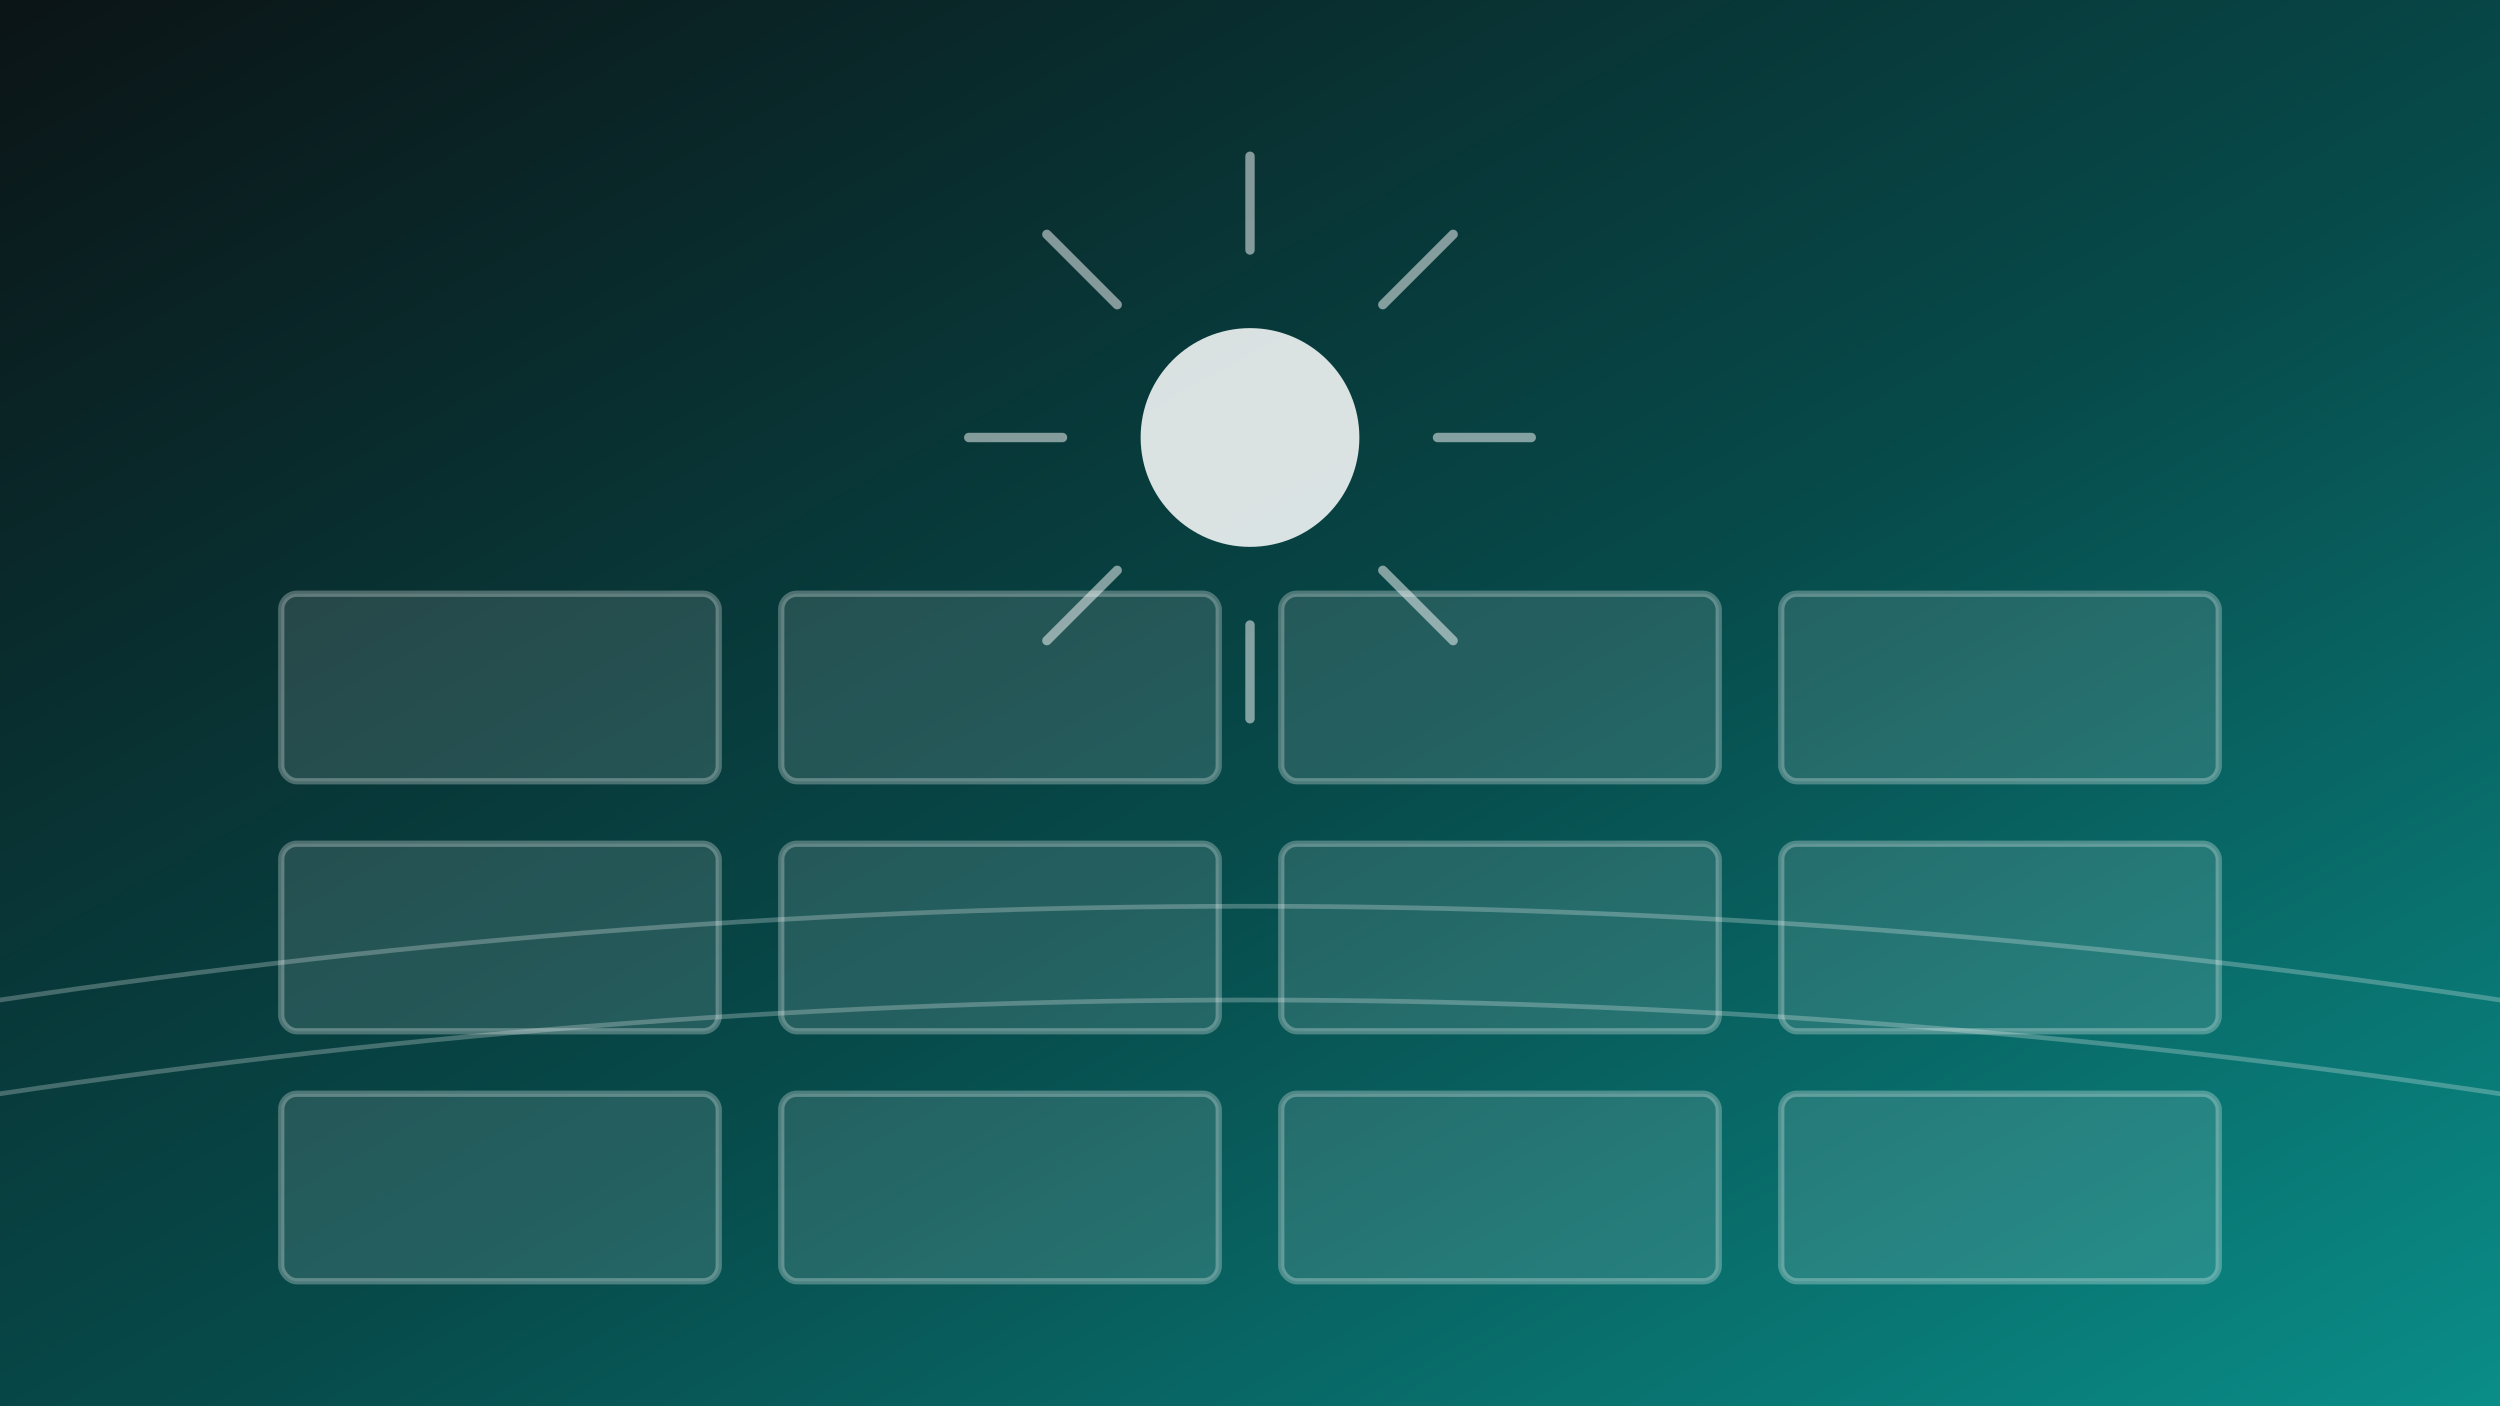 <svg xmlns='http://www.w3.org/2000/svg' viewBox='0 0 1600 900'>
  <rect x="0" y="0" width="1600" height="900" fill="#333333" stroke="none"/>
  <defs>
    <linearGradient id='bg' x1='0' y1='0' x2='1' y2='1'><stop offset='0%' stop-color='#0b1416'/><stop offset='55%' stop-color='#074b4b'/><stop offset='100%' stop-color='#0a8d88'/></linearGradient>
  </defs>
  <rect width='1600' height='900' fill='url(#bg)'/>
  
    <g stroke='rgba(255,255,255,.25)' stroke-width='3' fill='none' stroke-linecap='round' stroke-linejoin='round'>
      <path d='M0 640 Q800 520 1600 640' />
      <path d='M0 700 Q800 580 1600 700' />
    </g>
    <g transform='translate(800,280)'>
      <circle cx='0' cy='0' r='70' fill='rgba(255,255,255,.85)'/>
      <g stroke='rgba(255,255,255,.5)' stroke-width='6' fill='none' stroke-linecap='round' stroke-linejoin='round'>
        <line x1='0' y1='-120' x2='0' y2='-180'/>
        <line x1='0' y1='120' x2='0' y2='180'/>
        <line x1='-120' y1='0' x2='-180' y2='0'/>
        <line x1='120' y1='0' x2='180' y2='0'/>
        <line x1='-85' y1='-85' x2='-130' y2='-130'/>
        <line x1='85' y1='85' x2='130' y2='130'/>
        <line x1='85' y1='-85' x2='130' y2='-130'/>
        <line x1='-85' y1='85' x2='-130' y2='130'/>
      </g>
    </g>
    <g transform='translate(0,540) scale(1,1)'>
      <g fill='rgba(255,255,255,.12)' stroke='rgba(255,255,255,.28)' stroke-width='4'>
        <!-- Three symmetric rows of panels -->
        <g transform='translate(180,160)'><rect x='0' y='0' width='280' height='120' rx='10'/><rect x='320' y='0' width='280' height='120' rx='10'/><rect x='640' y='0' width='280' height='120' rx='10'/><rect x='960' y='0' width='280' height='120' rx='10'/></g>
        <g transform='translate(180,0)'><rect x='0' y='0' width='280' height='120' rx='10'/><rect x='320' y='0' width='280' height='120' rx='10'/><rect x='640' y='0' width='280' height='120' rx='10'/><rect x='960' y='0' width='280' height='120' rx='10'/></g>
        <g transform='translate(180,-160)'><rect x='0' y='0' width='280' height='120' rx='10'/><rect x='320' y='0' width='280' height='120' rx='10'/><rect x='640' y='0' width='280' height='120' rx='10'/><rect x='960' y='0' width='280' height='120' rx='10'/></g>
      </g>
    </g>
    
</svg>